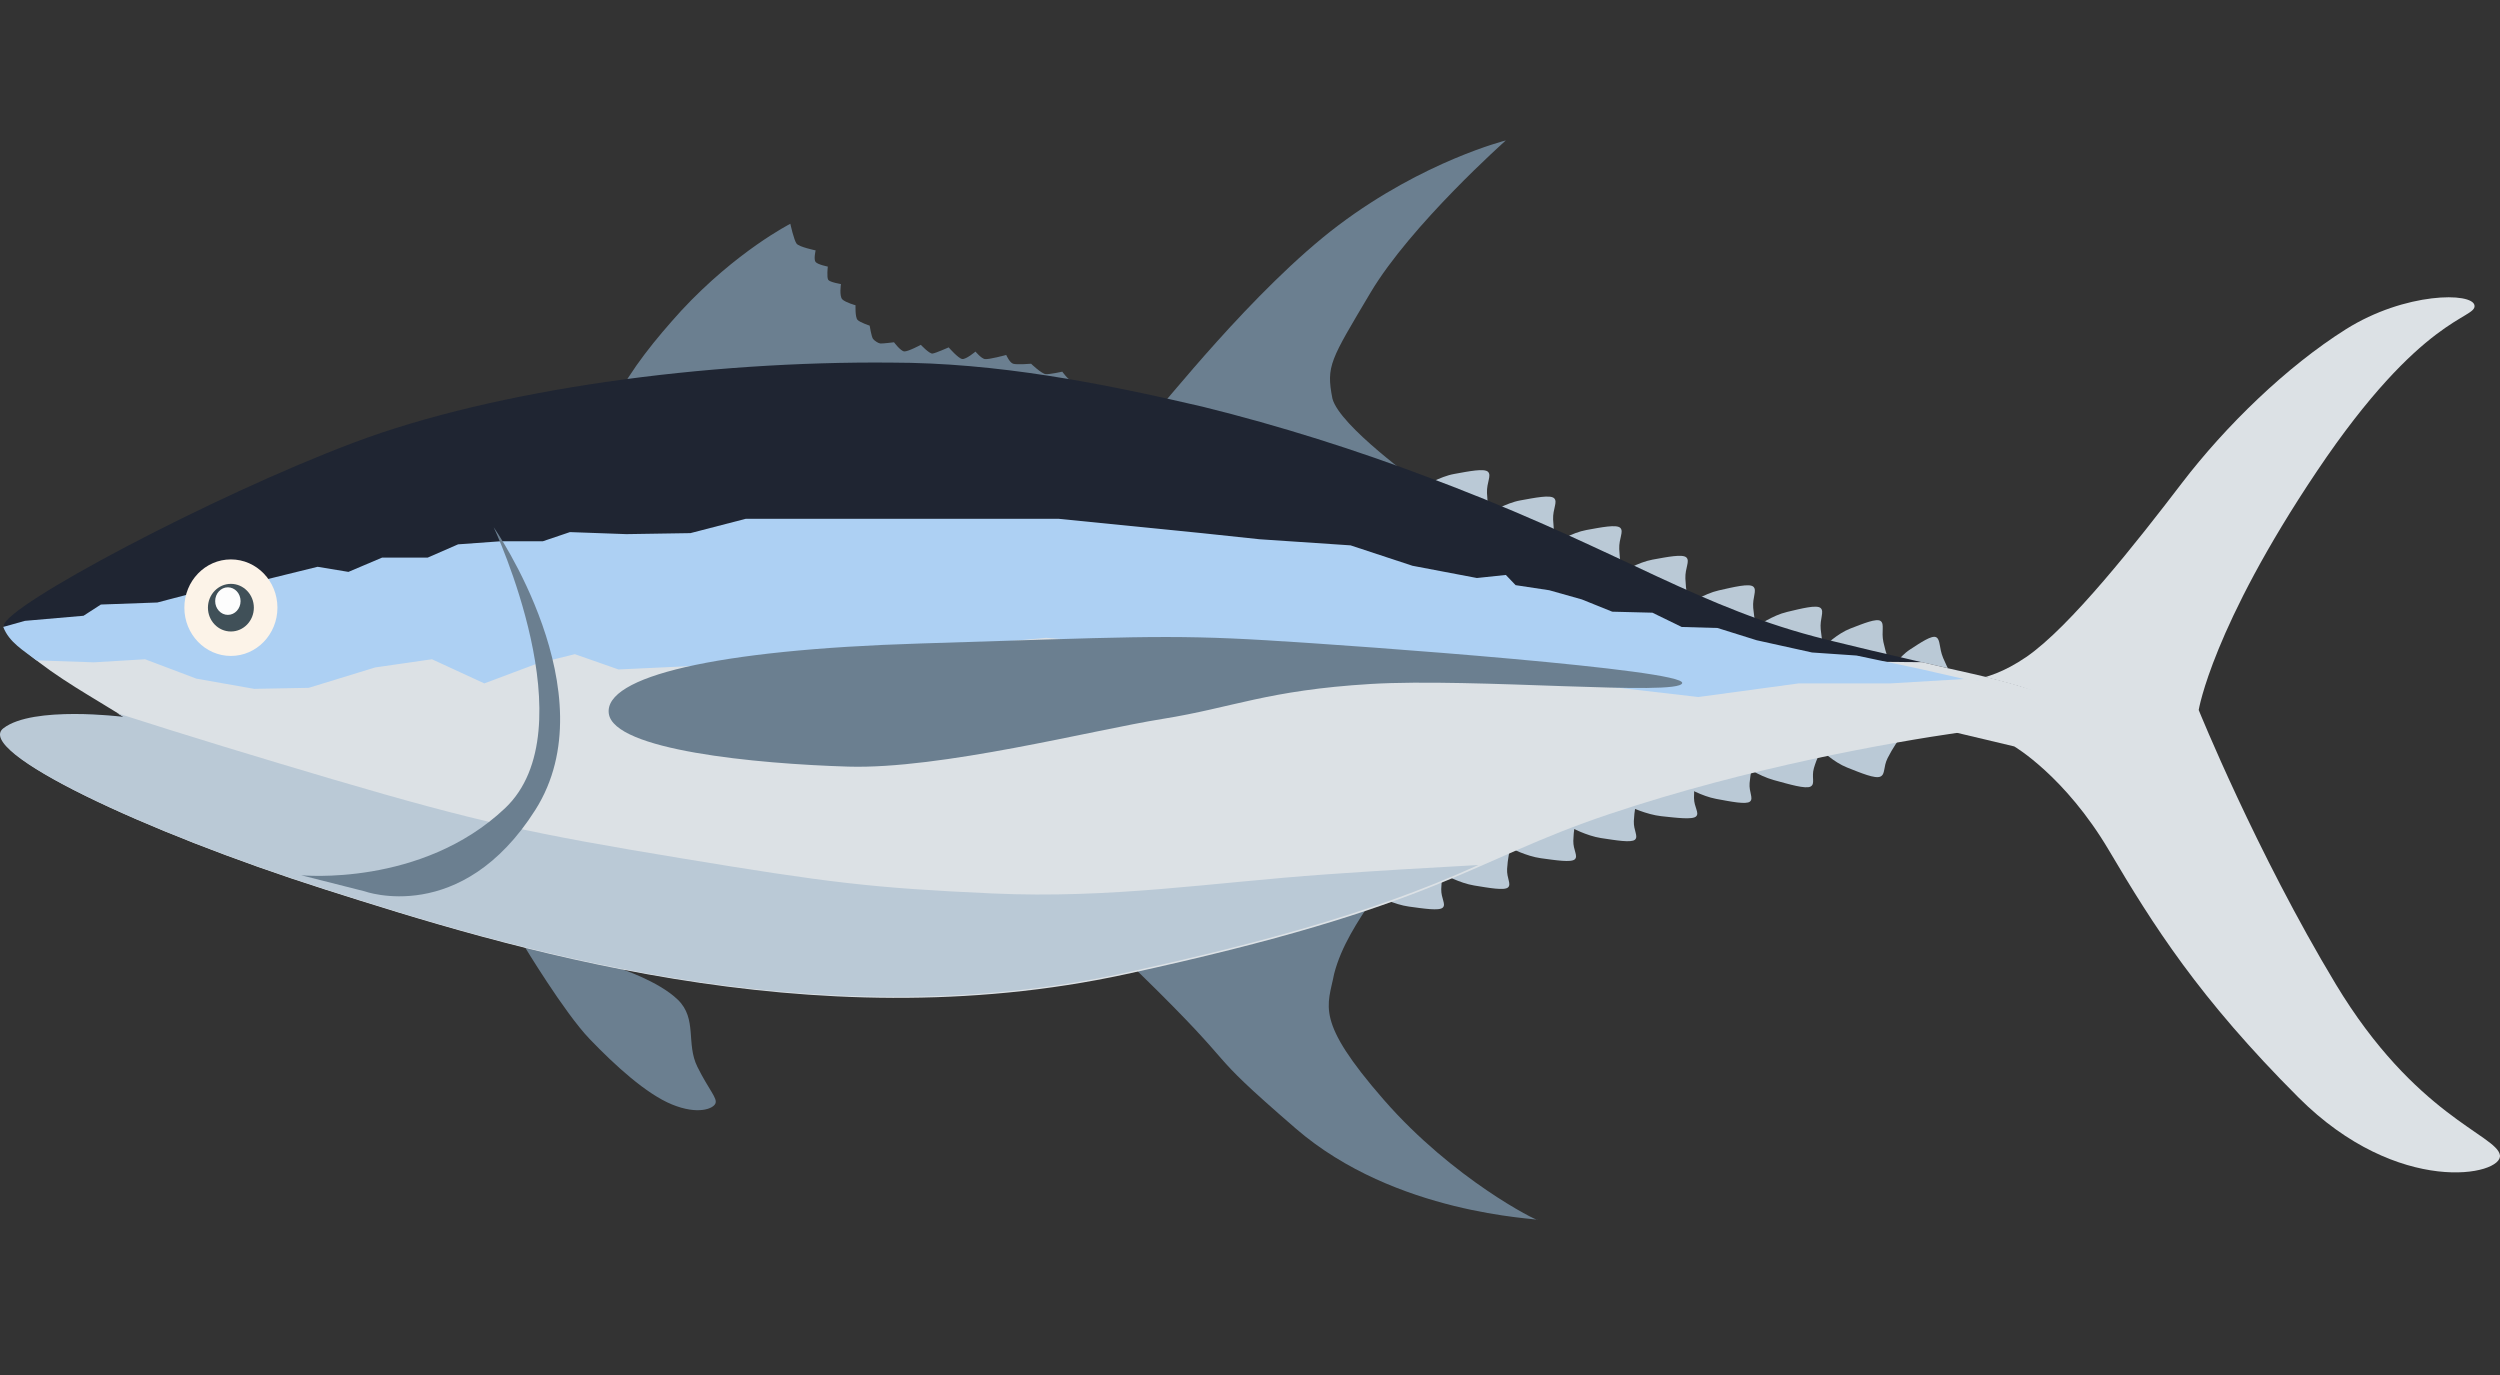<?xml version="1.0" encoding="UTF-8"?>
<!DOCTYPE svg PUBLIC "-//W3C//DTD SVG 1.1//EN" "http://www.w3.org/Graphics/SVG/1.1/DTD/svg11.dtd">
<svg version="1.1" xmlns="http://www.w3.org/2000/svg" xmlns:xlink="http://www.w3.org/1999/xlink" x="0" y="0" width="288" height="158.4" viewBox="0, 0, 144, 79.2">
  <rect x="0" y="0" width="144" height="79.2" fill="#333333" stroke="none"/>
  <g id="Layer_2">
    <g>
      <g>
        <path d="M30.152,54.42 C30.152,54.42 32.497,58.318 33.959,59.842 C35.421,61.365 37.219,63.009 38.711,63.619 C40.204,64.228 41.087,63.862 41.209,63.558 C41.331,63.253 40.843,62.796 40.173,61.456 C39.503,60.116 40.173,58.684 39.046,57.587 C37.919,56.491 35.635,55.76 35.635,55.76 C35.635,55.76 34.355,54.572 33.076,54.298 C31.797,54.024 30.06,54.48 30.152,54.42 z" fill="#6B7F90"/>
        <path d="M112.525,39.149 C112.525,39.149 114.168,39.58 116.703,37.85 C119.237,36.12 123.136,31.149 125.67,27.834 C128.205,24.52 131.714,21.109 135.125,18.964 C138.537,16.82 142.436,16.82 142.533,17.6 C142.631,18.379 139.512,18.124 133.468,27.122 C127.425,36.12 126.645,40.896 126.645,40.896 C126.645,40.896 129.959,49.084 134.54,56.687 C139.122,64.29 143.8,65.362 143.995,66.532 C144.19,67.701 138.147,68.968 132.396,63.218 C126.645,57.467 124.013,53.275 121.479,48.986 C118.945,44.697 116.02,42.994 116.02,42.994 C116.02,42.994 112.525,42.163 112.525,42.163 C112.525,42.163 110.757,40.604 110.757,40.604 C110.757,40.604 112.525,39.149 112.525,39.149 z" fill="#DCE1E5"/>
        <g>
          <path d="M79.368,51.614 C79.368,51.614 80.305,52.103 81.148,52.218 C82.001,52.334 82.891,52.474 83.1,52.282 C83.309,52.09 83.005,51.755 83.015,51.213 C83.026,50.644 83.142,50.059 83.142,50.059 C83.142,50.059 80.929,50.563 80.929,50.563 C80.929,50.563 79.309,51.696 79.368,51.614 z" fill="#BAC9D6"/>
          <path d="M83.15,50.354 C83.15,50.354 84.071,50.867 84.909,51.004 C85.758,51.142 86.642,51.305 86.857,51.119 C87.073,50.932 86.78,50.59 86.809,50.048 C86.839,49.48 86.975,48.898 86.975,48.898 C86.975,48.898 84.746,49.343 84.746,49.343 C84.746,49.343 83.089,50.434 83.15,50.354 z" fill="#BAC9D6"/>
          <path d="M86.975,48.83 C86.975,48.83 87.913,49.319 88.756,49.434 C89.609,49.55 90.498,49.69 90.707,49.498 C90.916,49.306 90.612,48.971 90.623,48.429 C90.634,47.86 90.75,47.275 90.75,47.275 C90.75,47.275 88.537,47.779 88.537,47.779 C88.537,47.779 86.916,48.912 86.975,48.83 z" fill="#BAC9D6"/>
          <path d="M90.455,47.643 C90.455,47.643 91.383,48.146 92.223,48.273 C93.074,48.401 93.96,48.555 94.173,48.366 C94.386,48.177 94.088,47.837 94.109,47.295 C94.131,46.727 94.258,46.143 94.258,46.143 C94.258,46.143 92.036,46.615 92.036,46.615 C92.036,46.615 90.394,47.724 90.455,47.643 z" fill="#BAC9D6"/>
          <path d="M93.855,46.456 C93.855,46.456 94.83,46.92 95.695,47.013 C96.572,47.106 97.486,47.224 97.694,47.026 C97.901,46.829 97.58,46.502 97.574,45.96 C97.567,45.391 97.667,44.803 97.667,44.803 C97.667,44.803 95.419,45.364 95.419,45.364 C95.419,45.364 93.797,46.539 93.855,46.456 z" fill="#BAC9D6"/>
          <path d="M97.112,45.33 C97.112,45.33 98.018,45.862 98.853,46.016 C99.697,46.171 100.576,46.353 100.797,46.171 C101.017,45.989 100.734,45.64 100.777,45.099 C100.822,44.531 100.973,43.952 100.973,43.952 C100.973,43.952 98.734,44.352 98.734,44.352 C98.734,44.352 97.048,45.409 97.112,45.33 z" fill="#BAC9D6"/>
          <path d="M100.38,44.058 C100.38,44.058 101.278,44.687 102.171,44.932 C103.075,45.181 104.012,45.459 104.292,45.304 C104.572,45.148 104.328,44.771 104.482,44.24 C104.645,43.683 104.927,43.126 104.927,43.126 C104.927,43.126 102.369,43.271 102.369,43.271 C102.369,43.271 100.294,44.129 100.38,44.058 z" fill="#BAC9D6"/>
          <path d="M104.907,43.201 C104.907,43.201 105.611,43.901 106.397,44.211 C107.192,44.525 108.011,44.871 108.31,44.732 C108.608,44.592 108.463,44.192 108.729,43.662 C109.007,43.105 109.398,42.558 109.398,42.558 C109.398,42.558 106.957,42.534 106.957,42.534 C106.957,42.534 104.81,43.267 104.907,43.201 z" fill="#BAC9D6"/>
        </g>
        <path d="M88.575,70.267 C88.575,70.364 83.702,67.928 79.705,63.346 C75.709,58.765 76.482,57.973 76.848,56.084 C77.261,54.493 78.196,53.083 79.102,51.731 C74.672,53.364 62.197,52.696 65.582,55.998 C71.914,62.176 68.885,60.032 74.636,65.003 C80.387,69.975 88.575,70.17 88.575,70.267 z" fill="#6B7F90"/>
        <g>
          <path d="M86.737,8.088 C86.737,8.088 81.254,12.962 78.939,16.861 C76.624,20.76 76.38,21.065 76.746,22.953 C77.159,24.545 81.711,27.783 81.832,27.904 C81.954,28.026 77.324,27.478 72.755,25.894 C68.186,24.31 66.907,23.153 66.846,23.396 C66.785,23.64 72.197,16.658 77.111,12.962 C82.025,9.266 86.737,8.088 86.737,8.088 z" fill="#6B7F90"/>
        </g>
        <g>
          <path d="M81.995,28.031 C81.995,28.031 82.921,27.451 83.761,27.3 C84.612,27.146 85.498,26.964 85.711,27.178 C85.924,27.391 85.628,27.78 85.65,28.396 C85.673,29.043 85.802,29.706 85.802,29.706 C85.802,29.706 83.578,29.188 83.578,29.188 C83.578,29.188 81.934,27.939 81.995,28.031 z" fill="#BAC9D6"/>
          <path d="M85.804,29.554 C85.804,29.554 86.73,28.974 87.571,28.823 C88.421,28.669 89.307,28.487 89.52,28.701 C89.733,28.914 89.437,29.303 89.459,29.919 C89.482,30.566 89.611,31.229 89.611,31.229 C89.611,31.229 87.388,30.711 87.388,30.711 C87.388,30.711 85.743,29.462 85.804,29.554 z" fill="#BAC9D6"/>
          <path d="M89.613,31.259 C89.613,31.259 90.54,30.68 91.38,30.528 C92.23,30.375 93.116,30.193 93.329,30.406 C93.542,30.62 93.246,31.008 93.268,31.625 C93.292,32.272 93.421,32.935 93.421,32.935 C93.421,32.935 91.197,32.417 91.197,32.417 C91.197,32.417 89.552,31.168 89.613,31.259 z" fill="#BAC9D6"/>
          <path d="M93.422,32.965 C93.422,32.965 94.349,32.386 95.189,32.234 C96.039,32.081 96.925,31.899 97.138,32.112 C97.352,32.326 97.055,32.714 97.078,33.331 C97.101,33.978 97.23,34.641 97.23,34.641 C97.23,34.641 95.006,34.123 95.006,34.123 C95.006,34.123 93.361,32.874 93.422,32.965 z" fill="#BAC9D6"/>
          <path d="M97.232,34.819 C97.232,34.819 98.152,34.197 99.004,34.006 C99.866,33.814 100.764,33.59 100.991,33.793 C101.219,33.997 100.934,34.399 100.985,35.013 C101.038,35.659 101.2,36.315 101.2,36.315 C101.2,36.315 98.904,35.901 98.904,35.901 C98.904,35.901 97.165,34.731 97.232,34.819 z" fill="#BAC9D6"/>
          <path d="M101.202,36.072 C101.202,36.072 102.097,35.444 102.928,35.249 C103.769,35.05 104.644,34.822 104.868,35.023 C105.092,35.225 104.817,35.629 104.872,36.243 C104.929,36.888 105.093,37.543 105.093,37.543 C105.093,37.543 102.845,37.144 102.845,37.144 C102.845,37.144 101.136,35.984 101.202,36.072 z" fill="#BAC9D6"/>
          <path d="M105.095,37.21 C105.095,37.21 105.837,36.49 106.575,36.206 C107.322,35.918 108.096,35.596 108.327,35.772 C108.558,35.948 108.356,36.378 108.484,36.982 C108.618,37.615 108.851,38.247 108.851,38.247 C108.851,38.247 106.738,38.095 106.738,38.095 C106.738,38.095 105.024,37.13 105.095,37.21 z" fill="#BAC9D6"/>
          <path d="M108.853,38.662 C108.853,38.662 109.386,37.822 110.006,37.419 C110.633,37.012 111.278,36.567 111.528,36.707 C111.777,36.846 111.681,37.31 111.924,37.896 C112.179,38.51 112.525,39.107 112.525,39.107 C112.525,39.107 110.549,39.289 110.549,39.289 C110.549,39.289 108.771,38.592 108.853,38.662 z" fill="#BAC9D6"/>
        </g>
        <path d="M45.523,12.89 C45.523,12.89 45.732,13.846 45.886,14.038 C46.04,14.229 46.981,14.423 46.981,14.423 C46.981,14.423 46.854,14.942 46.98,15.092 C47.106,15.242 47.682,15.356 47.682,15.356 C47.682,15.356 47.61,15.984 47.708,16.121 C47.806,16.259 48.439,16.362 48.439,16.362 C48.439,16.362 48.332,17.067 48.521,17.247 C48.71,17.426 49.279,17.583 49.279,17.583 C49.279,17.583 49.25,18.264 49.39,18.42 C49.53,18.575 50.092,18.756 50.092,18.756 C50.092,18.756 50.196,19.407 50.287,19.521 C50.378,19.635 50.589,19.773 50.708,19.785 C50.827,19.797 51.495,19.715 51.495,19.715 C51.495,19.715 51.874,20.224 52.084,20.242 C52.295,20.261 53.041,19.862 53.041,19.862 C53.041,19.862 53.532,20.389 53.714,20.365 C53.897,20.342 54.643,20.009 54.643,20.009 C54.643,20.009 55.203,20.655 55.428,20.68 C55.653,20.704 56.188,20.251 56.188,20.251 C56.188,20.251 56.51,20.64 56.721,20.682 C56.932,20.725 57.958,20.446 57.958,20.446 C57.958,20.446 58.147,20.877 58.351,20.949 C58.554,21.021 59.391,20.951 59.391,20.951 C59.391,20.951 59.994,21.532 60.233,21.55 C60.472,21.569 61.189,21.409 61.189,21.409 C61.189,21.409 61.511,21.87 61.75,21.96 C61.988,22.05 62.846,22.074 62.846,22.074 C63.092,22.403 63.339,22.731 63.586,23.06 C59.923,22.408 56.185,22.148 52.451,22.055 C46.735,21.951 41.048,22.434 35.399,23.119 C36.367,21.228 37.764,19.523 39.239,17.896 C42.428,14.461 45.523,12.89 45.523,12.89 z" fill="#6B7F90"/>
      </g>
      <path d="M103.179,83.235 C103.179,83.235 103.179,83.235 103.179,83.235" fill="#0080FF"/>
      <g>
        <path d="M69.276,23.427 C73.729,24.528 78.115,25.917 82.402,27.543 L82.402,27.543 L83.692,28.032 C93.629,31.887 97.978,35.048 105.17,36.834 C112.363,38.62 117.787,39.543 117.976,40.389 C118.165,41.236 116.721,41.572 112.84,42.136 C108.96,42.7 100.821,44.111 92.683,46.837 C84.544,49.564 83.03,52.103 64.859,56.052 C46.689,60.001 28.992,54.453 18.676,51.163 C8.36,47.872 -1.387,43.264 0.316,41.948 C2.02,40.632 7.225,41.29 7.225,41.29 C7.225,41.29 0.127,37.153 0.222,36.024 C0.316,34.896 12.146,28.596 20.379,25.493 C28.613,22.391 40.727,20.792 51.326,20.886 C57.408,20.889 63.383,22.049 69.276,23.427" fill="#1F2532"/>
        <path d="M64.175,34.291 C64.175,34.291 99.191,38.052 99.191,38.052 C103.029,38.082 106.867,38.112 110.705,38.141 C112.634,38.616 114.598,38.976 116.498,39.564 C116.974,39.712 117.84,39.918 118.14,40.408 C118.329,41.255 116.721,41.631 112.84,42.195 C108.96,42.759 100.821,44.169 92.683,46.896 C84.544,49.623 83.03,52.161 64.859,56.111 C46.689,60.06 28.992,54.512 18.676,51.221 C8.36,47.93 -1.387,43.323 0.316,42.007 C2.02,40.69 7.225,41.349 7.225,41.349 C5.315,40.154 3.301,39.063 1.572,37.609 C10.492,36.781 19.411,35.94 28.331,35.113 C28.331,35.113 64.175,34.291 64.175,34.291 z" fill="#DCE1E5"/>
        <path d="M60.97,29.882 C60.97,29.882 69.226,30.708 69.226,30.708 C69.226,30.708 72.54,31.06 72.54,31.06 C72.54,31.06 77.793,31.413 77.793,31.413 C77.793,31.413 81.358,32.588 81.358,32.588 C81.358,32.588 85.069,33.293 85.069,33.293 C85.069,33.293 86.737,33.117 86.737,33.117 C86.737,33.117 87.299,33.705 87.299,33.705 C87.299,33.705 89.238,33.998 89.238,33.998 C89.238,33.998 91.114,34.527 91.114,34.527 C91.114,34.527 92.865,35.233 92.865,35.233 C92.865,35.233 95.179,35.291 95.179,35.291 C95.179,35.291 96.868,36.114 96.868,36.114 C96.868,36.114 98.932,36.173 98.932,36.173 C98.932,36.173 101.183,36.878 101.183,36.878 C101.183,36.878 104.373,37.583 104.373,37.583 C104.373,37.583 106.937,37.759 106.937,37.759 C106.937,37.759 110.564,38.523 110.564,38.523 C110.564,38.523 113.129,39.111 113.129,39.111 C113.129,39.111 115.192,39.364 115.192,39.364 C115.192,39.364 113.12,39.111 113.12,39.111 C113.12,39.111 108.883,39.364 108.883,39.364 L103.605,39.364 C103.605,39.364 97.825,40.148 97.825,40.148 C97.825,40.148 91.039,39.364 91.039,39.364 C91.039,39.364 84.38,38.737 84.38,38.737 C84.38,38.737 77.656,37.915 77.656,37.915 C77.656,37.915 72.442,38.737 72.442,38.737 C72.442,38.737 67.667,37.327 67.667,37.327 C67.667,37.327 60.253,36.739 60.253,36.739 C60.253,36.739 56.358,37.092 56.358,37.092 C56.358,37.092 52.84,38.385 52.84,38.385 C52.84,38.385 48.442,37.562 48.442,37.562 C48.442,37.562 41.906,38.267 41.906,38.267 C41.906,38.267 35.625,38.561 35.625,38.561 C35.625,38.561 33.111,37.68 33.111,37.68 C33.111,37.68 30.975,38.209 30.975,38.209 C30.975,38.209 27.897,39.364 27.897,39.364 C27.897,39.364 24.881,37.973 24.881,37.973 C24.881,37.973 21.614,38.444 21.614,38.444 C21.614,38.444 17.781,39.619 17.781,39.619 C17.781,39.619 14.64,39.678 14.64,39.678 C14.64,39.678 11.31,39.09 11.31,39.09 C11.31,39.09 8.357,37.973 8.357,37.973 C8.357,37.973 5.404,38.15 5.404,38.15 C4.303,38.112 3.201,38.075 2.099,38.037 C1.371,37.478 0.527,37.003 0.186,36.111 C0.602,35.994 1.017,35.878 1.433,35.761 C1.433,35.761 4.81,35.468 4.81,35.468 C4.81,35.468 5.811,34.821 5.811,34.821 C5.811,34.821 9.063,34.704 9.063,34.704 C9.063,34.704 11.752,33.998 11.752,33.998 C11.752,33.998 13.065,33.234 13.065,33.234 C13.065,33.234 15.192,33.411 15.192,33.411 C15.192,33.411 18.293,32.647 18.293,32.647 C18.293,32.647 20.07,32.941 20.07,32.941 C20.07,32.941 22.008,32.118 22.008,32.118 C22.008,32.118 24.635,32.118 24.635,32.118 C24.635,32.118 26.386,31.354 26.386,31.354 C26.386,31.354 28.825,31.178 28.825,31.178 C28.825,31.178 31.264,31.178 31.264,31.178 C31.264,31.178 32.828,30.649 32.828,30.649 C32.828,30.649 36.08,30.766 36.08,30.766 C36.08,30.766 39.769,30.708 39.769,30.708 C39.769,30.708 42.959,29.882 42.959,29.882 L60.97,29.882 z" fill="#ADD0F3"/>
        <path d="M6.746,41.078 C10.859,42.401 14.994,43.655 19.137,44.88 C27.655,47.388 30.651,48.015 39.169,49.425 C47.686,50.835 50.21,51.149 57.15,51.462 C64.09,51.776 69.735,50.835 76.376,50.365 C79.3,50.16 82.227,49.982 85.154,49.825 C78.65,52.779 71.692,54.514 64.738,56.052 C46.567,60.001 28.87,54.453 18.554,51.163 C8.239,47.872 -1.509,43.264 0.195,41.948 C1.898,40.632 7.103,41.29 7.103,41.29 C6.984,41.22 6.865,41.149 6.746,41.078 z" fill="#BAC9D6"/>
      </g>
      <g>
        <path d="M13.3,37.782 C11.819,37.782 10.619,36.537 10.619,35.002 C10.619,33.467 11.819,32.222 13.3,32.222 C14.78,32.222 15.98,33.467 15.98,35.002 C15.98,36.537 14.78,37.782 13.3,37.782 z" fill="#FCF3E8"/>
        <path d="M13.3,36.374 C12.569,36.374 11.977,35.76 11.977,35.002 C11.977,34.244 12.569,33.63 13.3,33.63 C14.03,33.63 14.622,34.244 14.622,35.002 C14.622,35.76 14.03,36.374 13.3,36.374 z" fill="#405058"/>
        <path d="M13.125,35.417 C12.722,35.417 12.394,35.062 12.394,34.623 C12.394,34.184 12.722,33.829 13.125,33.829 C13.529,33.829 13.857,34.184 13.857,34.623 C13.857,35.062 13.529,35.417 13.125,35.417 z" fill="#FDFDFD"/>
      </g>
      <path d="M35.066,41.095 C34.789,38.982 41.164,37.428 52.97,37.066 C64.776,36.704 67.199,36.536 72.952,36.88 C78.705,37.223 97.067,38.577 96.895,39.346 C96.723,40.114 84.875,39.037 78.935,39.398 C72.996,39.759 71.011,40.761 66.969,41.408 C62.926,42.055 54.183,44.318 48.852,44.157 C43.521,43.995 35.342,43.208 35.066,41.095 z" fill="#6B7F90"/>
      <path d="M17.347,50.414 C17.347,50.414 24.279,51.103 29.089,46.555 C33.899,42.007 28.433,30.363 28.433,30.363 C28.433,30.363 35.102,39.915 30.838,46.646 C26.575,53.378 20.992,51.337 20.992,51.337 C20.992,51.337 17.347,50.414 17.347,50.414 z" fill="#6B7F90"/>
    </g>
  </g>
</svg>
